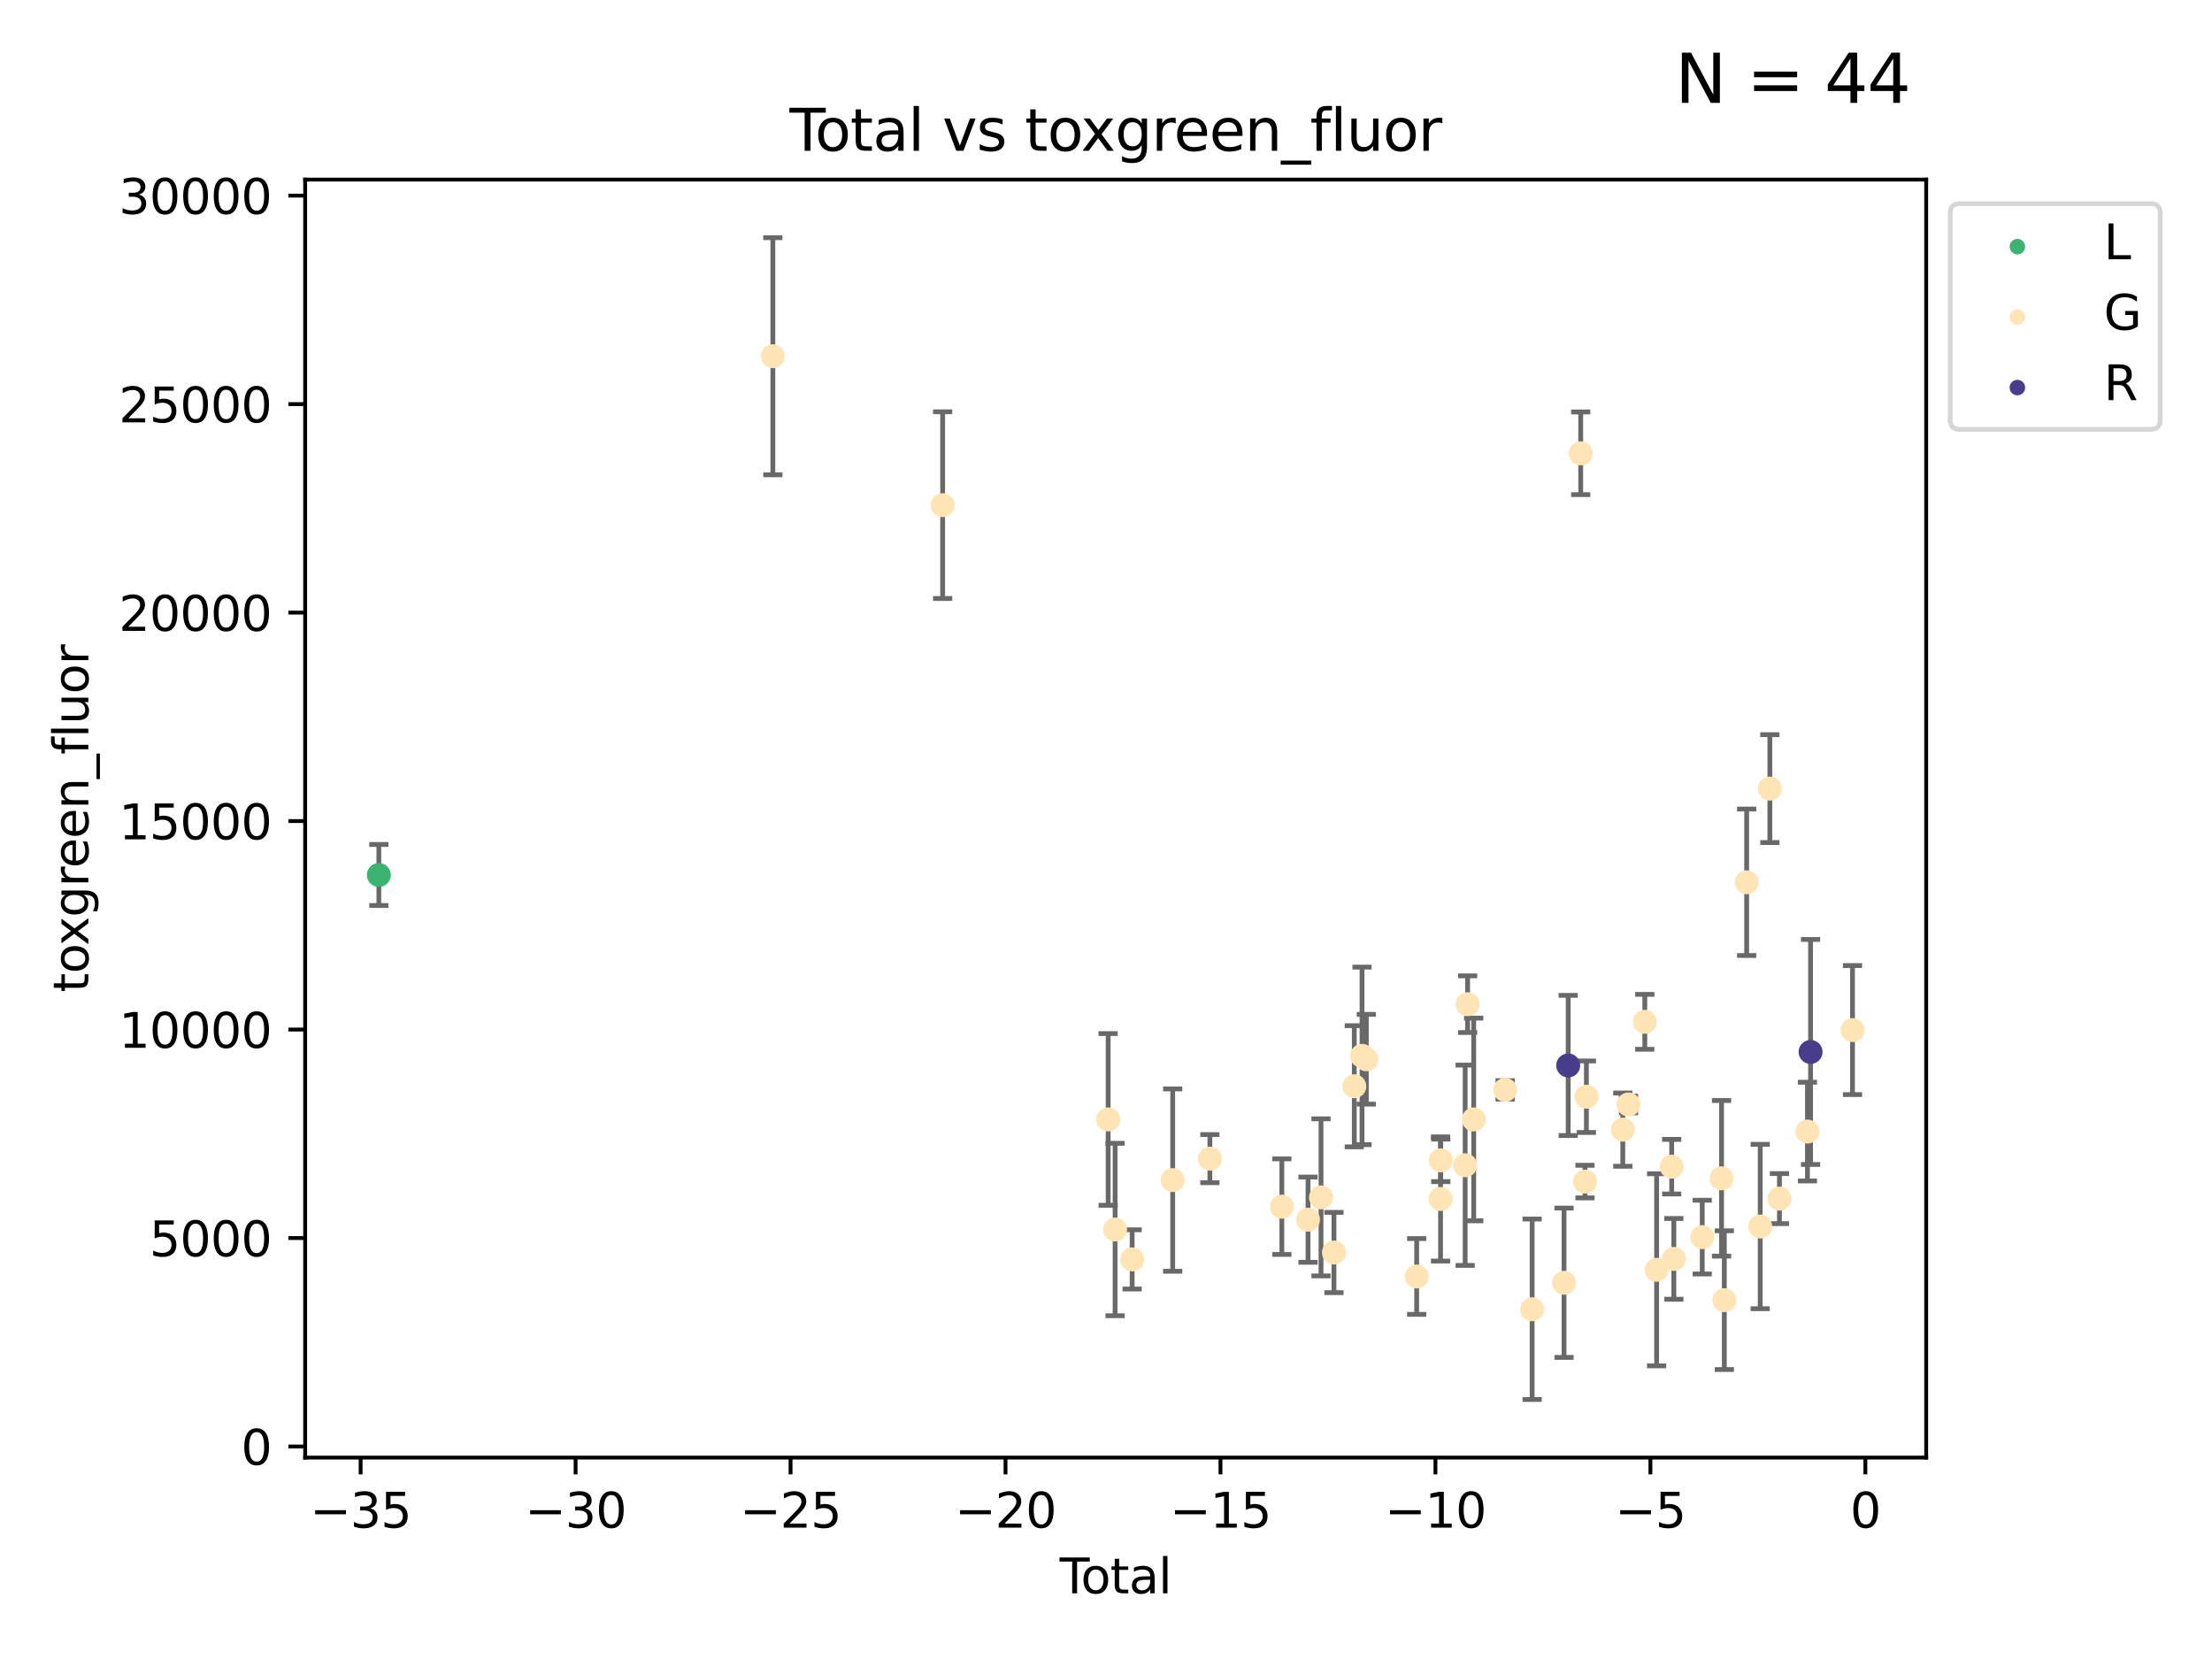 <?xml version="1.0" encoding="utf-8" standalone="no"?>
<!DOCTYPE svg PUBLIC "-//W3C//DTD SVG 1.1//EN"
  "http://www.w3.org/Graphics/SVG/1.1/DTD/svg11.dtd">
<svg xmlns:xlink="http://www.w3.org/1999/xlink" width="460.8pt" height="345.6pt" viewBox="0 0 460.8 345.6" xmlns="http://www.w3.org/2000/svg" version="1.1">
 <defs>
  <style type="text/css">*{stroke-linejoin: round; stroke-linecap: butt}</style>
 </defs>
 <g id="figure_1">
  <g id="patch_1">
   <path d="M 0 345.6 
L 460.8 345.6 
L 460.8 0 
L 0 0 
z
" style="fill: #ffffff"/>
  </g>
  <g id="axes_1">
   <g id="patch_2">
    <path d="M 63.571 303.64 
L 401.26 303.64 
L 401.26 37.411 
L 63.571 37.411 
z
" style="fill: #ffffff"/>
   </g>
   <g id="PathCollection_1">
    <defs>
     <path id="m05ce7a409c" d="M 0 1.118 
C 0.297 1.118 0.581 1 0.791 0.791 
C 1 0.581 1.118 0.297 1.118 0 
C 1.118 -0.297 1 -0.581 0.791 -0.791 
C 0.581 -1 0.297 -1.118 0 -1.118 
C -0.297 -1.118 -0.581 -1 -0.791 -0.791 
C -1 -0.581 -1.118 -0.297 -1.118 0 
C -1.118 0.297 -1 0.581 -0.791 0.791 
C -0.581 1 -0.297 1.118 0 1.118 
z
" style="stroke: #3cb371"/>
    </defs>
    <g clip-path="url(#pc7c2c30adc)">
     <use xlink:href="#m05ce7a409c" x="78.921" y="182.274" style="fill: #3cb371; stroke: #3cb371"/>
    </g>
   </g>
   <g id="PathCollection_2">
    <defs>
     <path id="md70c1093a4" d="M 0 1.118 
C 0.297 1.118 0.581 1 0.791 0.791 
C 1 0.581 1.118 0.297 1.118 0 
C 1.118 -0.297 1 -0.581 0.791 -0.791 
C 0.581 -1 0.297 -1.118 0 -1.118 
C -0.297 -1.118 -0.581 -1 -0.791 -0.791 
C -1 -0.581 -1.118 -0.297 -1.118 0 
C -1.118 0.297 -1 0.581 -0.791 0.791 
C -0.581 1 -0.297 1.118 0 1.118 
z
" style="stroke: #ffe4b5"/>
    </defs>
    <g clip-path="url(#pc7c2c30adc)">
     <use xlink:href="#md70c1093a4" x="161.003" y="74.208" style="fill: #ffe4b5; stroke: #ffe4b5"/>
     <use xlink:href="#md70c1093a4" x="196.371" y="105.23" style="fill: #ffe4b5; stroke: #ffe4b5"/>
     <use xlink:href="#md70c1093a4" x="230.85" y="233.197" style="fill: #ffe4b5; stroke: #ffe4b5"/>
     <use xlink:href="#md70c1093a4" x="232.294" y="256.133" style="fill: #ffe4b5; stroke: #ffe4b5"/>
     <use xlink:href="#md70c1093a4" x="235.846" y="262.355" style="fill: #ffe4b5; stroke: #ffe4b5"/>
     <use xlink:href="#md70c1093a4" x="244.294" y="245.833" style="fill: #ffe4b5; stroke: #ffe4b5"/>
     <use xlink:href="#md70c1093a4" x="252.041" y="241.366" style="fill: #ffe4b5; stroke: #ffe4b5"/>
     <use xlink:href="#md70c1093a4" x="267.033" y="251.371" style="fill: #ffe4b5; stroke: #ffe4b5"/>
     <use xlink:href="#md70c1093a4" x="272.483" y="254.078" style="fill: #ffe4b5; stroke: #ffe4b5"/>
     <use xlink:href="#md70c1093a4" x="275.192" y="249.435" style="fill: #ffe4b5; stroke: #ffe4b5"/>
     <use xlink:href="#md70c1093a4" x="277.887" y="260.922" style="fill: #ffe4b5; stroke: #ffe4b5"/>
     <use xlink:href="#md70c1093a4" x="282.124" y="226.288" style="fill: #ffe4b5; stroke: #ffe4b5"/>
     <use xlink:href="#md70c1093a4" x="283.734" y="219.956" style="fill: #ffe4b5; stroke: #ffe4b5"/>
     <use xlink:href="#md70c1093a4" x="284.63" y="220.66" style="fill: #ffe4b5; stroke: #ffe4b5"/>
     <use xlink:href="#md70c1093a4" x="295.118" y="265.915" style="fill: #ffe4b5; stroke: #ffe4b5"/>
     <use xlink:href="#md70c1093a4" x="300.094" y="249.77" style="fill: #ffe4b5; stroke: #ffe4b5"/>
     <use xlink:href="#md70c1093a4" x="300.14" y="241.728" style="fill: #ffe4b5; stroke: #ffe4b5"/>
     <use xlink:href="#md70c1093a4" x="305.221" y="242.746" style="fill: #ffe4b5; stroke: #ffe4b5"/>
     <use xlink:href="#md70c1093a4" x="305.732" y="209.192" style="fill: #ffe4b5; stroke: #ffe4b5"/>
     <use xlink:href="#md70c1093a4" x="307.001" y="233.201" style="fill: #ffe4b5; stroke: #ffe4b5"/>
     <use xlink:href="#md70c1093a4" x="313.546" y="227.045" style="fill: #ffe4b5; stroke: #ffe4b5"/>
     <use xlink:href="#md70c1093a4" x="319.172" y="272.743" style="fill: #ffe4b5; stroke: #ffe4b5"/>
     <use xlink:href="#md70c1093a4" x="325.818" y="267.219" style="fill: #ffe4b5; stroke: #ffe4b5"/>
     <use xlink:href="#md70c1093a4" x="329.291" y="94.432" style="fill: #ffe4b5; stroke: #ffe4b5"/>
     <use xlink:href="#md70c1093a4" x="330.185" y="246.148" style="fill: #ffe4b5; stroke: #ffe4b5"/>
     <use xlink:href="#md70c1093a4" x="330.476" y="228.467" style="fill: #ffe4b5; stroke: #ffe4b5"/>
     <use xlink:href="#md70c1093a4" x="338.061" y="235.325" style="fill: #ffe4b5; stroke: #ffe4b5"/>
     <use xlink:href="#md70c1093a4" x="339.243" y="230.083" style="fill: #ffe4b5; stroke: #ffe4b5"/>
     <use xlink:href="#md70c1093a4" x="342.644" y="212.862" style="fill: #ffe4b5; stroke: #ffe4b5"/>
     <use xlink:href="#md70c1093a4" x="345.104" y="264.527" style="fill: #ffe4b5; stroke: #ffe4b5"/>
     <use xlink:href="#md70c1093a4" x="348.243" y="243.04" style="fill: #ffe4b5; stroke: #ffe4b5"/>
     <use xlink:href="#md70c1093a4" x="348.692" y="262.246" style="fill: #ffe4b5; stroke: #ffe4b5"/>
     <use xlink:href="#md70c1093a4" x="354.605" y="257.711" style="fill: #ffe4b5; stroke: #ffe4b5"/>
     <use xlink:href="#md70c1093a4" x="358.631" y="245.466" style="fill: #ffe4b5; stroke: #ffe4b5"/>
     <use xlink:href="#md70c1093a4" x="359.21" y="270.848" style="fill: #ffe4b5; stroke: #ffe4b5"/>
     <use xlink:href="#md70c1093a4" x="363.86" y="183.792" style="fill: #ffe4b5; stroke: #ffe4b5"/>
     <use xlink:href="#md70c1093a4" x="366.685" y="255.503" style="fill: #ffe4b5; stroke: #ffe4b5"/>
     <use xlink:href="#md70c1093a4" x="368.694" y="164.284" style="fill: #ffe4b5; stroke: #ffe4b5"/>
     <use xlink:href="#md70c1093a4" x="370.692" y="249.691" style="fill: #ffe4b5; stroke: #ffe4b5"/>
     <use xlink:href="#md70c1093a4" x="376.525" y="235.728" style="fill: #ffe4b5; stroke: #ffe4b5"/>
     <use xlink:href="#md70c1093a4" x="385.911" y="214.584" style="fill: #ffe4b5; stroke: #ffe4b5"/>
    </g>
   </g>
   <g id="PathCollection_3">
    <defs>
     <path id="m62e8596ab3" d="M 0 1.118 
C 0.297 1.118 0.581 1 0.791 0.791 
C 1 0.581 1.118 0.297 1.118 0 
C 1.118 -0.297 1 -0.581 0.791 -0.791 
C 0.581 -1 0.297 -1.118 0 -1.118 
C -0.297 -1.118 -0.581 -1 -0.791 -0.791 
C -1 -0.581 -1.118 -0.297 -1.118 0 
C -1.118 0.297 -1 0.581 -0.791 0.791 
C -0.581 1 -0.297 1.118 0 1.118 
z
" style="stroke: #483d8b"/>
    </defs>
    <g clip-path="url(#pc7c2c30adc)">
     <use xlink:href="#m62e8596ab3" x="326.683" y="221.954" style="fill: #483d8b; stroke: #483d8b"/>
     <use xlink:href="#m62e8596ab3" x="377.174" y="219.142" style="fill: #483d8b; stroke: #483d8b"/>
    </g>
   </g>
   <g id="matplotlib.axis_1">
    <g id="xtick_1">
     <g id="line2d_1">
      <defs>
       <path id="m646e530783" d="M 0 0 
L 0 3.5 
" style="stroke: #000000; stroke-width: 0.8"/>
      </defs>
      <g>
       <use xlink:href="#m646e530783" x="75.125" y="303.64" style="stroke: #000000; stroke-width: 0.8"/>
      </g>
     </g>
     <g id="text_1">
      <!-- −35 -->
      <g transform="translate(64.573 318.238)scale(0.1 -0.1)">
       <defs>
        <path id="DejaVuSans-2212" d="M 678 2272 
L 4684 2272 
L 4684 1741 
L 678 1741 
L 678 2272 
z
" transform="scale(0.016)"/>
        <path id="DejaVuSans-33" d="M 2597 2516 
Q 3050 2419 3304 2112 
Q 3559 1806 3559 1356 
Q 3559 666 3084 287 
Q 2609 -91 1734 -91 
Q 1441 -91 1130 -33 
Q 819 25 488 141 
L 488 750 
Q 750 597 1062 519 
Q 1375 441 1716 441 
Q 2309 441 2620 675 
Q 2931 909 2931 1356 
Q 2931 1769 2642 2001 
Q 2353 2234 1838 2234 
L 1294 2234 
L 1294 2753 
L 1863 2753 
Q 2328 2753 2575 2939 
Q 2822 3125 2822 3475 
Q 2822 3834 2567 4026 
Q 2313 4219 1838 4219 
Q 1578 4219 1281 4162 
Q 984 4106 628 3988 
L 628 4550 
Q 988 4650 1302 4700 
Q 1616 4750 1894 4750 
Q 2613 4750 3031 4423 
Q 3450 4097 3450 3541 
Q 3450 3153 3228 2886 
Q 3006 2619 2597 2516 
z
" transform="scale(0.016)"/>
        <path id="DejaVuSans-35" d="M 691 4666 
L 3169 4666 
L 3169 4134 
L 1269 4134 
L 1269 2991 
Q 1406 3038 1543 3061 
Q 1681 3084 1819 3084 
Q 2600 3084 3056 2656 
Q 3513 2228 3513 1497 
Q 3513 744 3044 326 
Q 2575 -91 1722 -91 
Q 1428 -91 1123 -41 
Q 819 9 494 109 
L 494 744 
Q 775 591 1075 516 
Q 1375 441 1709 441 
Q 2250 441 2565 725 
Q 2881 1009 2881 1497 
Q 2881 1984 2565 2268 
Q 2250 2553 1709 2553 
Q 1456 2553 1204 2497 
Q 953 2441 691 2322 
L 691 4666 
z
" transform="scale(0.016)"/>
       </defs>
       <use xlink:href="#DejaVuSans-2212"/>
       <use xlink:href="#DejaVuSans-33" x="83.789"/>
       <use xlink:href="#DejaVuSans-35" x="147.412"/>
      </g>
     </g>
    </g>
    <g id="xtick_2">
     <g id="line2d_2">
      <g>
       <use xlink:href="#m646e530783" x="119.906" y="303.64" style="stroke: #000000; stroke-width: 0.8"/>
      </g>
     </g>
     <g id="text_2">
      <!-- −30 -->
      <g transform="translate(109.353 318.238)scale(0.1 -0.1)">
       <defs>
        <path id="DejaVuSans-30" d="M 2034 4250 
Q 1547 4250 1301 3770 
Q 1056 3291 1056 2328 
Q 1056 1369 1301 889 
Q 1547 409 2034 409 
Q 2525 409 2770 889 
Q 3016 1369 3016 2328 
Q 3016 3291 2770 3770 
Q 2525 4250 2034 4250 
z
M 2034 4750 
Q 2819 4750 3233 4129 
Q 3647 3509 3647 2328 
Q 3647 1150 3233 529 
Q 2819 -91 2034 -91 
Q 1250 -91 836 529 
Q 422 1150 422 2328 
Q 422 3509 836 4129 
Q 1250 4750 2034 4750 
z
" transform="scale(0.016)"/>
       </defs>
       <use xlink:href="#DejaVuSans-2212"/>
       <use xlink:href="#DejaVuSans-33" x="83.789"/>
       <use xlink:href="#DejaVuSans-30" x="147.412"/>
      </g>
     </g>
    </g>
    <g id="xtick_3">
     <g id="line2d_3">
      <g>
       <use xlink:href="#m646e530783" x="164.686" y="303.64" style="stroke: #000000; stroke-width: 0.8"/>
      </g>
     </g>
     <g id="text_3">
      <!-- −25 -->
      <g transform="translate(154.134 318.238)scale(0.1 -0.1)">
       <defs>
        <path id="DejaVuSans-32" d="M 1228 531 
L 3431 531 
L 3431 0 
L 469 0 
L 469 531 
Q 828 903 1448 1529 
Q 2069 2156 2228 2338 
Q 2531 2678 2651 2914 
Q 2772 3150 2772 3378 
Q 2772 3750 2511 3984 
Q 2250 4219 1831 4219 
Q 1534 4219 1204 4116 
Q 875 4013 500 3803 
L 500 4441 
Q 881 4594 1212 4672 
Q 1544 4750 1819 4750 
Q 2544 4750 2975 4387 
Q 3406 4025 3406 3419 
Q 3406 3131 3298 2873 
Q 3191 2616 2906 2266 
Q 2828 2175 2409 1742 
Q 1991 1309 1228 531 
z
" transform="scale(0.016)"/>
       </defs>
       <use xlink:href="#DejaVuSans-2212"/>
       <use xlink:href="#DejaVuSans-32" x="83.789"/>
       <use xlink:href="#DejaVuSans-35" x="147.412"/>
      </g>
     </g>
    </g>
    <g id="xtick_4">
     <g id="line2d_4">
      <g>
       <use xlink:href="#m646e530783" x="209.467" y="303.64" style="stroke: #000000; stroke-width: 0.8"/>
      </g>
     </g>
     <g id="text_4">
      <!-- −20 -->
      <g transform="translate(198.915 318.238)scale(0.1 -0.1)">
       <use xlink:href="#DejaVuSans-2212"/>
       <use xlink:href="#DejaVuSans-32" x="83.789"/>
       <use xlink:href="#DejaVuSans-30" x="147.412"/>
      </g>
     </g>
    </g>
    <g id="xtick_5">
     <g id="line2d_5">
      <g>
       <use xlink:href="#m646e530783" x="254.248" y="303.64" style="stroke: #000000; stroke-width: 0.8"/>
      </g>
     </g>
     <g id="text_5">
      <!-- −15 -->
      <g transform="translate(243.695 318.238)scale(0.1 -0.1)">
       <defs>
        <path id="DejaVuSans-31" d="M 794 531 
L 1825 531 
L 1825 4091 
L 703 3866 
L 703 4441 
L 1819 4666 
L 2450 4666 
L 2450 531 
L 3481 531 
L 3481 0 
L 794 0 
L 794 531 
z
" transform="scale(0.016)"/>
       </defs>
       <use xlink:href="#DejaVuSans-2212"/>
       <use xlink:href="#DejaVuSans-31" x="83.789"/>
       <use xlink:href="#DejaVuSans-35" x="147.412"/>
      </g>
     </g>
    </g>
    <g id="xtick_6">
     <g id="line2d_6">
      <g>
       <use xlink:href="#m646e530783" x="299.028" y="303.64" style="stroke: #000000; stroke-width: 0.8"/>
      </g>
     </g>
     <g id="text_6">
      <!-- −10 -->
      <g transform="translate(288.476 318.238)scale(0.1 -0.1)">
       <use xlink:href="#DejaVuSans-2212"/>
       <use xlink:href="#DejaVuSans-31" x="83.789"/>
       <use xlink:href="#DejaVuSans-30" x="147.412"/>
      </g>
     </g>
    </g>
    <g id="xtick_7">
     <g id="line2d_7">
      <g>
       <use xlink:href="#m646e530783" x="343.809" y="303.64" style="stroke: #000000; stroke-width: 0.8"/>
      </g>
     </g>
     <g id="text_7">
      <!-- −5 -->
      <g transform="translate(336.438 318.238)scale(0.1 -0.1)">
       <use xlink:href="#DejaVuSans-2212"/>
       <use xlink:href="#DejaVuSans-35" x="83.789"/>
      </g>
     </g>
    </g>
    <g id="xtick_8">
     <g id="line2d_8">
      <g>
       <use xlink:href="#m646e530783" x="388.59" y="303.64" style="stroke: #000000; stroke-width: 0.8"/>
      </g>
     </g>
     <g id="text_8">
      <!-- 0 -->
      <g transform="translate(385.408 318.238)scale(0.1 -0.1)">
       <use xlink:href="#DejaVuSans-30"/>
      </g>
     </g>
    </g>
    <g id="text_9">
     <!-- Total -->
     <g transform="translate(220.739 331.917)scale(0.1 -0.1)">
      <defs>
       <path id="DejaVuSans-54" d="M -19 4666 
L 3928 4666 
L 3928 4134 
L 2272 4134 
L 2272 0 
L 1638 0 
L 1638 4134 
L -19 4134 
L -19 4666 
z
" transform="scale(0.016)"/>
       <path id="DejaVuSans-6f" d="M 1959 3097 
Q 1497 3097 1228 2736 
Q 959 2375 959 1747 
Q 959 1119 1226 758 
Q 1494 397 1959 397 
Q 2419 397 2687 759 
Q 2956 1122 2956 1747 
Q 2956 2369 2687 2733 
Q 2419 3097 1959 3097 
z
M 1959 3584 
Q 2709 3584 3137 3096 
Q 3566 2609 3566 1747 
Q 3566 888 3137 398 
Q 2709 -91 1959 -91 
Q 1206 -91 779 398 
Q 353 888 353 1747 
Q 353 2609 779 3096 
Q 1206 3584 1959 3584 
z
" transform="scale(0.016)"/>
       <path id="DejaVuSans-74" d="M 1172 4494 
L 1172 3500 
L 2356 3500 
L 2356 3053 
L 1172 3053 
L 1172 1153 
Q 1172 725 1289 603 
Q 1406 481 1766 481 
L 2356 481 
L 2356 0 
L 1766 0 
Q 1100 0 847 248 
Q 594 497 594 1153 
L 594 3053 
L 172 3053 
L 172 3500 
L 594 3500 
L 594 4494 
L 1172 4494 
z
" transform="scale(0.016)"/>
       <path id="DejaVuSans-61" d="M 2194 1759 
Q 1497 1759 1228 1600 
Q 959 1441 959 1056 
Q 959 750 1161 570 
Q 1363 391 1709 391 
Q 2188 391 2477 730 
Q 2766 1069 2766 1631 
L 2766 1759 
L 2194 1759 
z
M 3341 1997 
L 3341 0 
L 2766 0 
L 2766 531 
Q 2569 213 2275 61 
Q 1981 -91 1556 -91 
Q 1019 -91 701 211 
Q 384 513 384 1019 
Q 384 1609 779 1909 
Q 1175 2209 1959 2209 
L 2766 2209 
L 2766 2266 
Q 2766 2663 2505 2880 
Q 2244 3097 1772 3097 
Q 1472 3097 1187 3025 
Q 903 2953 641 2809 
L 641 3341 
Q 956 3463 1253 3523 
Q 1550 3584 1831 3584 
Q 2591 3584 2966 3190 
Q 3341 2797 3341 1997 
z
" transform="scale(0.016)"/>
       <path id="DejaVuSans-6c" d="M 603 4863 
L 1178 4863 
L 1178 0 
L 603 0 
L 603 4863 
z
" transform="scale(0.016)"/>
      </defs>
      <use xlink:href="#DejaVuSans-54"/>
      <use xlink:href="#DejaVuSans-6f" x="44.084"/>
      <use xlink:href="#DejaVuSans-74" x="105.266"/>
      <use xlink:href="#DejaVuSans-61" x="144.475"/>
      <use xlink:href="#DejaVuSans-6c" x="205.754"/>
     </g>
    </g>
   </g>
   <g id="matplotlib.axis_2">
    <g id="ytick_1">
     <g id="line2d_9">
      <defs>
       <path id="m7c7d06b995" d="M 0 0 
L -3.5 0 
" style="stroke: #000000; stroke-width: 0.8"/>
      </defs>
      <g>
       <use xlink:href="#m7c7d06b995" x="63.571" y="301.335" style="stroke: #000000; stroke-width: 0.8"/>
      </g>
     </g>
     <g id="text_10">
      <!-- 0 -->
      <g transform="translate(50.209 305.134)scale(0.1 -0.1)">
       <use xlink:href="#DejaVuSans-30"/>
      </g>
     </g>
    </g>
    <g id="ytick_2">
     <g id="line2d_10">
      <g>
       <use xlink:href="#m7c7d06b995" x="63.571" y="257.905" style="stroke: #000000; stroke-width: 0.8"/>
      </g>
     </g>
     <g id="text_11">
      <!-- 5000 -->
      <g transform="translate(31.121 261.704)scale(0.1 -0.1)">
       <use xlink:href="#DejaVuSans-35"/>
       <use xlink:href="#DejaVuSans-30" x="63.623"/>
       <use xlink:href="#DejaVuSans-30" x="127.246"/>
       <use xlink:href="#DejaVuSans-30" x="190.869"/>
      </g>
     </g>
    </g>
    <g id="ytick_3">
     <g id="line2d_11">
      <g>
       <use xlink:href="#m7c7d06b995" x="63.571" y="214.475" style="stroke: #000000; stroke-width: 0.8"/>
      </g>
     </g>
     <g id="text_12">
      <!-- 10000 -->
      <g transform="translate(24.759 218.275)scale(0.1 -0.1)">
       <use xlink:href="#DejaVuSans-31"/>
       <use xlink:href="#DejaVuSans-30" x="63.623"/>
       <use xlink:href="#DejaVuSans-30" x="127.246"/>
       <use xlink:href="#DejaVuSans-30" x="190.869"/>
       <use xlink:href="#DejaVuSans-30" x="254.492"/>
      </g>
     </g>
    </g>
    <g id="ytick_4">
     <g id="line2d_12">
      <g>
       <use xlink:href="#m7c7d06b995" x="63.571" y="171.046" style="stroke: #000000; stroke-width: 0.8"/>
      </g>
     </g>
     <g id="text_13">
      <!-- 15000 -->
      <g transform="translate(24.759 174.845)scale(0.1 -0.1)">
       <use xlink:href="#DejaVuSans-31"/>
       <use xlink:href="#DejaVuSans-35" x="63.623"/>
       <use xlink:href="#DejaVuSans-30" x="127.246"/>
       <use xlink:href="#DejaVuSans-30" x="190.869"/>
       <use xlink:href="#DejaVuSans-30" x="254.492"/>
      </g>
     </g>
    </g>
    <g id="ytick_5">
     <g id="line2d_13">
      <g>
       <use xlink:href="#m7c7d06b995" x="63.571" y="127.616" style="stroke: #000000; stroke-width: 0.8"/>
      </g>
     </g>
     <g id="text_14">
      <!-- 20000 -->
      <g transform="translate(24.759 131.415)scale(0.1 -0.1)">
       <use xlink:href="#DejaVuSans-32"/>
       <use xlink:href="#DejaVuSans-30" x="63.623"/>
       <use xlink:href="#DejaVuSans-30" x="127.246"/>
       <use xlink:href="#DejaVuSans-30" x="190.869"/>
       <use xlink:href="#DejaVuSans-30" x="254.492"/>
      </g>
     </g>
    </g>
    <g id="ytick_6">
     <g id="line2d_14">
      <g>
       <use xlink:href="#m7c7d06b995" x="63.571" y="84.186" style="stroke: #000000; stroke-width: 0.8"/>
      </g>
     </g>
     <g id="text_15">
      <!-- 25000 -->
      <g transform="translate(24.759 87.985)scale(0.1 -0.1)">
       <use xlink:href="#DejaVuSans-32"/>
       <use xlink:href="#DejaVuSans-35" x="63.623"/>
       <use xlink:href="#DejaVuSans-30" x="127.246"/>
       <use xlink:href="#DejaVuSans-30" x="190.869"/>
       <use xlink:href="#DejaVuSans-30" x="254.492"/>
      </g>
     </g>
    </g>
    <g id="ytick_7">
     <g id="line2d_15">
      <g>
       <use xlink:href="#m7c7d06b995" x="63.571" y="40.757" style="stroke: #000000; stroke-width: 0.8"/>
      </g>
     </g>
     <g id="text_16">
      <!-- 30000 -->
      <g transform="translate(24.759 44.556)scale(0.1 -0.1)">
       <use xlink:href="#DejaVuSans-33"/>
       <use xlink:href="#DejaVuSans-30" x="63.623"/>
       <use xlink:href="#DejaVuSans-30" x="127.246"/>
       <use xlink:href="#DejaVuSans-30" x="190.869"/>
       <use xlink:href="#DejaVuSans-30" x="254.492"/>
      </g>
     </g>
    </g>
    <g id="text_17">
     <!-- toxgreen_fluor -->
     <g transform="translate(18.401 206.72)rotate(-90)scale(0.1 -0.1)">
      <defs>
       <path id="DejaVuSans-78" d="M 3513 3500 
L 2247 1797 
L 3578 0 
L 2900 0 
L 1881 1375 
L 863 0 
L 184 0 
L 1544 1831 
L 300 3500 
L 978 3500 
L 1906 2253 
L 2834 3500 
L 3513 3500 
z
" transform="scale(0.016)"/>
       <path id="DejaVuSans-67" d="M 2906 1791 
Q 2906 2416 2648 2759 
Q 2391 3103 1925 3103 
Q 1463 3103 1205 2759 
Q 947 2416 947 1791 
Q 947 1169 1205 825 
Q 1463 481 1925 481 
Q 2391 481 2648 825 
Q 2906 1169 2906 1791 
z
M 3481 434 
Q 3481 -459 3084 -895 
Q 2688 -1331 1869 -1331 
Q 1566 -1331 1297 -1286 
Q 1028 -1241 775 -1147 
L 775 -588 
Q 1028 -725 1275 -790 
Q 1522 -856 1778 -856 
Q 2344 -856 2625 -561 
Q 2906 -266 2906 331 
L 2906 616 
Q 2728 306 2450 153 
Q 2172 0 1784 0 
Q 1141 0 747 490 
Q 353 981 353 1791 
Q 353 2603 747 3093 
Q 1141 3584 1784 3584 
Q 2172 3584 2450 3431 
Q 2728 3278 2906 2969 
L 2906 3500 
L 3481 3500 
L 3481 434 
z
" transform="scale(0.016)"/>
       <path id="DejaVuSans-72" d="M 2631 2963 
Q 2534 3019 2420 3045 
Q 2306 3072 2169 3072 
Q 1681 3072 1420 2755 
Q 1159 2438 1159 1844 
L 1159 0 
L 581 0 
L 581 3500 
L 1159 3500 
L 1159 2956 
Q 1341 3275 1631 3429 
Q 1922 3584 2338 3584 
Q 2397 3584 2469 3576 
Q 2541 3569 2628 3553 
L 2631 2963 
z
" transform="scale(0.016)"/>
       <path id="DejaVuSans-65" d="M 3597 1894 
L 3597 1613 
L 953 1613 
Q 991 1019 1311 708 
Q 1631 397 2203 397 
Q 2534 397 2845 478 
Q 3156 559 3463 722 
L 3463 178 
Q 3153 47 2828 -22 
Q 2503 -91 2169 -91 
Q 1331 -91 842 396 
Q 353 884 353 1716 
Q 353 2575 817 3079 
Q 1281 3584 2069 3584 
Q 2775 3584 3186 3129 
Q 3597 2675 3597 1894 
z
M 3022 2063 
Q 3016 2534 2758 2815 
Q 2500 3097 2075 3097 
Q 1594 3097 1305 2825 
Q 1016 2553 972 2059 
L 3022 2063 
z
" transform="scale(0.016)"/>
       <path id="DejaVuSans-6e" d="M 3513 2113 
L 3513 0 
L 2938 0 
L 2938 2094 
Q 2938 2591 2744 2837 
Q 2550 3084 2163 3084 
Q 1697 3084 1428 2787 
Q 1159 2491 1159 1978 
L 1159 0 
L 581 0 
L 581 3500 
L 1159 3500 
L 1159 2956 
Q 1366 3272 1645 3428 
Q 1925 3584 2291 3584 
Q 2894 3584 3203 3211 
Q 3513 2838 3513 2113 
z
" transform="scale(0.016)"/>
       <path id="DejaVuSans-5f" d="M 3263 -1063 
L 3263 -1509 
L -63 -1509 
L -63 -1063 
L 3263 -1063 
z
" transform="scale(0.016)"/>
       <path id="DejaVuSans-66" d="M 2375 4863 
L 2375 4384 
L 1825 4384 
Q 1516 4384 1395 4259 
Q 1275 4134 1275 3809 
L 1275 3500 
L 2222 3500 
L 2222 3053 
L 1275 3053 
L 1275 0 
L 697 0 
L 697 3053 
L 147 3053 
L 147 3500 
L 697 3500 
L 697 3744 
Q 697 4328 969 4595 
Q 1241 4863 1831 4863 
L 2375 4863 
z
" transform="scale(0.016)"/>
       <path id="DejaVuSans-75" d="M 544 1381 
L 544 3500 
L 1119 3500 
L 1119 1403 
Q 1119 906 1312 657 
Q 1506 409 1894 409 
Q 2359 409 2629 706 
Q 2900 1003 2900 1516 
L 2900 3500 
L 3475 3500 
L 3475 0 
L 2900 0 
L 2900 538 
Q 2691 219 2414 64 
Q 2138 -91 1772 -91 
Q 1169 -91 856 284 
Q 544 659 544 1381 
z
M 1991 3584 
L 1991 3584 
z
" transform="scale(0.016)"/>
      </defs>
      <use xlink:href="#DejaVuSans-74"/>
      <use xlink:href="#DejaVuSans-6f" x="39.209"/>
      <use xlink:href="#DejaVuSans-78" x="97.266"/>
      <use xlink:href="#DejaVuSans-67" x="156.445"/>
      <use xlink:href="#DejaVuSans-72" x="219.922"/>
      <use xlink:href="#DejaVuSans-65" x="258.785"/>
      <use xlink:href="#DejaVuSans-65" x="320.309"/>
      <use xlink:href="#DejaVuSans-6e" x="381.832"/>
      <use xlink:href="#DejaVuSans-5f" x="445.211"/>
      <use xlink:href="#DejaVuSans-66" x="495.211"/>
      <use xlink:href="#DejaVuSans-6c" x="530.416"/>
      <use xlink:href="#DejaVuSans-75" x="558.199"/>
      <use xlink:href="#DejaVuSans-6f" x="621.578"/>
      <use xlink:href="#DejaVuSans-72" x="682.76"/>
     </g>
    </g>
   </g>
   <g id="LineCollection_1">
    <path d="M 78.921 188.633 
L 78.921 175.915 
" clip-path="url(#pc7c2c30adc)" style="fill: none; stroke: #696969"/>
   </g>
   <g id="line2d_16">
    <defs>
     <path id="m586b8cbdd5" d="M 2 0 
L -2 -0 
" style="stroke: #696969"/>
    </defs>
    <g clip-path="url(#pc7c2c30adc)">
     <use xlink:href="#m586b8cbdd5" x="78.921" y="188.633" style="fill: #696969; stroke: #696969"/>
    </g>
   </g>
   <g id="line2d_17">
    <g clip-path="url(#pc7c2c30adc)">
     <use xlink:href="#m586b8cbdd5" x="78.921" y="175.915" style="fill: #696969; stroke: #696969"/>
    </g>
   </g>
   <g id="LineCollection_2">
    <path d="M 161.003 98.904 
L 161.003 49.513 
" clip-path="url(#pc7c2c30adc)" style="fill: none; stroke: #696969"/>
    <path d="M 196.371 124.674 
L 196.371 85.787 
" clip-path="url(#pc7c2c30adc)" style="fill: none; stroke: #696969"/>
    <path d="M 230.85 251.079 
L 230.85 215.315 
" clip-path="url(#pc7c2c30adc)" style="fill: none; stroke: #696969"/>
    <path d="M 232.294 274.091 
L 232.294 238.175 
" clip-path="url(#pc7c2c30adc)" style="fill: none; stroke: #696969"/>
    <path d="M 235.846 268.526 
L 235.846 256.183 
" clip-path="url(#pc7c2c30adc)" style="fill: none; stroke: #696969"/>
    <path d="M 244.294 264.821 
L 244.294 226.845 
" clip-path="url(#pc7c2c30adc)" style="fill: none; stroke: #696969"/>
    <path d="M 252.041 246.382 
L 252.041 236.35 
" clip-path="url(#pc7c2c30adc)" style="fill: none; stroke: #696969"/>
    <path d="M 267.033 261.325 
L 267.033 241.418 
" clip-path="url(#pc7c2c30adc)" style="fill: none; stroke: #696969"/>
    <path d="M 272.483 262.958 
L 272.483 245.199 
" clip-path="url(#pc7c2c30adc)" style="fill: none; stroke: #696969"/>
    <path d="M 275.192 265.798 
L 275.192 233.072 
" clip-path="url(#pc7c2c30adc)" style="fill: none; stroke: #696969"/>
    <path d="M 277.887 269.281 
L 277.887 252.563 
" clip-path="url(#pc7c2c30adc)" style="fill: none; stroke: #696969"/>
    <path d="M 282.124 238.906 
L 282.124 213.67 
" clip-path="url(#pc7c2c30adc)" style="fill: none; stroke: #696969"/>
    <path d="M 283.734 238.448 
L 283.734 201.464 
" clip-path="url(#pc7c2c30adc)" style="fill: none; stroke: #696969"/>
    <path d="M 284.63 230.012 
L 284.63 211.309 
" clip-path="url(#pc7c2c30adc)" style="fill: none; stroke: #696969"/>
    <path d="M 295.118 273.809 
L 295.118 258.021 
" clip-path="url(#pc7c2c30adc)" style="fill: none; stroke: #696969"/>
    <path d="M 300.094 262.702 
L 300.094 236.837 
" clip-path="url(#pc7c2c30adc)" style="fill: none; stroke: #696969"/>
    <path d="M 300.14 246.154 
L 300.14 237.302 
" clip-path="url(#pc7c2c30adc)" style="fill: none; stroke: #696969"/>
    <path d="M 305.221 263.611 
L 305.221 221.882 
" clip-path="url(#pc7c2c30adc)" style="fill: none; stroke: #696969"/>
    <path d="M 305.732 215.095 
L 305.732 203.288 
" clip-path="url(#pc7c2c30adc)" style="fill: none; stroke: #696969"/>
    <path d="M 307.001 254.312 
L 307.001 212.089 
" clip-path="url(#pc7c2c30adc)" style="fill: none; stroke: #696969"/>
    <path d="M 313.546 228.967 
L 313.546 225.123 
" clip-path="url(#pc7c2c30adc)" style="fill: none; stroke: #696969"/>
    <path d="M 319.172 291.539 
L 319.172 253.947 
" clip-path="url(#pc7c2c30adc)" style="fill: none; stroke: #696969"/>
    <path d="M 325.818 282.773 
L 325.818 251.666 
" clip-path="url(#pc7c2c30adc)" style="fill: none; stroke: #696969"/>
    <path d="M 329.291 103.045 
L 329.291 85.818 
" clip-path="url(#pc7c2c30adc)" style="fill: none; stroke: #696969"/>
    <path d="M 330.185 249.544 
L 330.185 242.751 
" clip-path="url(#pc7c2c30adc)" style="fill: none; stroke: #696969"/>
    <path d="M 330.476 235.916 
L 330.476 221.019 
" clip-path="url(#pc7c2c30adc)" style="fill: none; stroke: #696969"/>
    <path d="M 338.061 242.952 
L 338.061 227.697 
" clip-path="url(#pc7c2c30adc)" style="fill: none; stroke: #696969"/>
    <path d="M 339.243 231.824 
L 339.243 228.342 
" clip-path="url(#pc7c2c30adc)" style="fill: none; stroke: #696969"/>
    <path d="M 342.644 218.582 
L 342.644 207.142 
" clip-path="url(#pc7c2c30adc)" style="fill: none; stroke: #696969"/>
    <path d="M 345.104 284.538 
L 345.104 244.516 
" clip-path="url(#pc7c2c30adc)" style="fill: none; stroke: #696969"/>
    <path d="M 348.243 248.728 
L 348.243 237.353 
" clip-path="url(#pc7c2c30adc)" style="fill: none; stroke: #696969"/>
    <path d="M 348.692 270.657 
L 348.692 253.834 
" clip-path="url(#pc7c2c30adc)" style="fill: none; stroke: #696969"/>
    <path d="M 354.605 265.392 
L 354.605 250.03 
" clip-path="url(#pc7c2c30adc)" style="fill: none; stroke: #696969"/>
    <path d="M 358.631 261.673 
L 358.631 229.259 
" clip-path="url(#pc7c2c30adc)" style="fill: none; stroke: #696969"/>
    <path d="M 359.21 285.299 
L 359.21 256.398 
" clip-path="url(#pc7c2c30adc)" style="fill: none; stroke: #696969"/>
    <path d="M 363.86 199.045 
L 363.86 168.54 
" clip-path="url(#pc7c2c30adc)" style="fill: none; stroke: #696969"/>
    <path d="M 366.685 272.624 
L 366.685 238.382 
" clip-path="url(#pc7c2c30adc)" style="fill: none; stroke: #696969"/>
    <path d="M 368.694 175.52 
L 368.694 153.047 
" clip-path="url(#pc7c2c30adc)" style="fill: none; stroke: #696969"/>
    <path d="M 370.692 254.905 
L 370.692 244.477 
" clip-path="url(#pc7c2c30adc)" style="fill: none; stroke: #696969"/>
    <path d="M 376.525 246.008 
L 376.525 225.448 
" clip-path="url(#pc7c2c30adc)" style="fill: none; stroke: #696969"/>
    <path d="M 385.911 228.025 
L 385.911 201.143 
" clip-path="url(#pc7c2c30adc)" style="fill: none; stroke: #696969"/>
   </g>
   <g id="line2d_18">
    <g clip-path="url(#pc7c2c30adc)">
     <use xlink:href="#m586b8cbdd5" x="161.003" y="98.904" style="fill: #696969; stroke: #696969"/>
     <use xlink:href="#m586b8cbdd5" x="196.371" y="124.674" style="fill: #696969; stroke: #696969"/>
     <use xlink:href="#m586b8cbdd5" x="230.85" y="251.079" style="fill: #696969; stroke: #696969"/>
     <use xlink:href="#m586b8cbdd5" x="232.294" y="274.091" style="fill: #696969; stroke: #696969"/>
     <use xlink:href="#m586b8cbdd5" x="235.846" y="268.526" style="fill: #696969; stroke: #696969"/>
     <use xlink:href="#m586b8cbdd5" x="244.294" y="264.821" style="fill: #696969; stroke: #696969"/>
     <use xlink:href="#m586b8cbdd5" x="252.041" y="246.382" style="fill: #696969; stroke: #696969"/>
     <use xlink:href="#m586b8cbdd5" x="267.033" y="261.325" style="fill: #696969; stroke: #696969"/>
     <use xlink:href="#m586b8cbdd5" x="272.483" y="262.958" style="fill: #696969; stroke: #696969"/>
     <use xlink:href="#m586b8cbdd5" x="275.192" y="265.798" style="fill: #696969; stroke: #696969"/>
     <use xlink:href="#m586b8cbdd5" x="277.887" y="269.281" style="fill: #696969; stroke: #696969"/>
     <use xlink:href="#m586b8cbdd5" x="282.124" y="238.906" style="fill: #696969; stroke: #696969"/>
     <use xlink:href="#m586b8cbdd5" x="283.734" y="238.448" style="fill: #696969; stroke: #696969"/>
     <use xlink:href="#m586b8cbdd5" x="284.63" y="230.012" style="fill: #696969; stroke: #696969"/>
     <use xlink:href="#m586b8cbdd5" x="295.118" y="273.809" style="fill: #696969; stroke: #696969"/>
     <use xlink:href="#m586b8cbdd5" x="300.094" y="262.702" style="fill: #696969; stroke: #696969"/>
     <use xlink:href="#m586b8cbdd5" x="300.14" y="246.154" style="fill: #696969; stroke: #696969"/>
     <use xlink:href="#m586b8cbdd5" x="305.221" y="263.611" style="fill: #696969; stroke: #696969"/>
     <use xlink:href="#m586b8cbdd5" x="305.732" y="215.095" style="fill: #696969; stroke: #696969"/>
     <use xlink:href="#m586b8cbdd5" x="307.001" y="254.312" style="fill: #696969; stroke: #696969"/>
     <use xlink:href="#m586b8cbdd5" x="313.546" y="228.967" style="fill: #696969; stroke: #696969"/>
     <use xlink:href="#m586b8cbdd5" x="319.172" y="291.539" style="fill: #696969; stroke: #696969"/>
     <use xlink:href="#m586b8cbdd5" x="325.818" y="282.773" style="fill: #696969; stroke: #696969"/>
     <use xlink:href="#m586b8cbdd5" x="329.291" y="103.045" style="fill: #696969; stroke: #696969"/>
     <use xlink:href="#m586b8cbdd5" x="330.185" y="249.544" style="fill: #696969; stroke: #696969"/>
     <use xlink:href="#m586b8cbdd5" x="330.476" y="235.916" style="fill: #696969; stroke: #696969"/>
     <use xlink:href="#m586b8cbdd5" x="338.061" y="242.952" style="fill: #696969; stroke: #696969"/>
     <use xlink:href="#m586b8cbdd5" x="339.243" y="231.824" style="fill: #696969; stroke: #696969"/>
     <use xlink:href="#m586b8cbdd5" x="342.644" y="218.582" style="fill: #696969; stroke: #696969"/>
     <use xlink:href="#m586b8cbdd5" x="345.104" y="284.538" style="fill: #696969; stroke: #696969"/>
     <use xlink:href="#m586b8cbdd5" x="348.243" y="248.728" style="fill: #696969; stroke: #696969"/>
     <use xlink:href="#m586b8cbdd5" x="348.692" y="270.657" style="fill: #696969; stroke: #696969"/>
     <use xlink:href="#m586b8cbdd5" x="354.605" y="265.392" style="fill: #696969; stroke: #696969"/>
     <use xlink:href="#m586b8cbdd5" x="358.631" y="261.673" style="fill: #696969; stroke: #696969"/>
     <use xlink:href="#m586b8cbdd5" x="359.21" y="285.299" style="fill: #696969; stroke: #696969"/>
     <use xlink:href="#m586b8cbdd5" x="363.86" y="199.045" style="fill: #696969; stroke: #696969"/>
     <use xlink:href="#m586b8cbdd5" x="366.685" y="272.624" style="fill: #696969; stroke: #696969"/>
     <use xlink:href="#m586b8cbdd5" x="368.694" y="175.52" style="fill: #696969; stroke: #696969"/>
     <use xlink:href="#m586b8cbdd5" x="370.692" y="254.905" style="fill: #696969; stroke: #696969"/>
     <use xlink:href="#m586b8cbdd5" x="376.525" y="246.008" style="fill: #696969; stroke: #696969"/>
     <use xlink:href="#m586b8cbdd5" x="385.911" y="228.025" style="fill: #696969; stroke: #696969"/>
    </g>
   </g>
   <g id="line2d_19">
    <g clip-path="url(#pc7c2c30adc)">
     <use xlink:href="#m586b8cbdd5" x="161.003" y="49.513" style="fill: #696969; stroke: #696969"/>
     <use xlink:href="#m586b8cbdd5" x="196.371" y="85.787" style="fill: #696969; stroke: #696969"/>
     <use xlink:href="#m586b8cbdd5" x="230.85" y="215.315" style="fill: #696969; stroke: #696969"/>
     <use xlink:href="#m586b8cbdd5" x="232.294" y="238.175" style="fill: #696969; stroke: #696969"/>
     <use xlink:href="#m586b8cbdd5" x="235.846" y="256.183" style="fill: #696969; stroke: #696969"/>
     <use xlink:href="#m586b8cbdd5" x="244.294" y="226.845" style="fill: #696969; stroke: #696969"/>
     <use xlink:href="#m586b8cbdd5" x="252.041" y="236.35" style="fill: #696969; stroke: #696969"/>
     <use xlink:href="#m586b8cbdd5" x="267.033" y="241.418" style="fill: #696969; stroke: #696969"/>
     <use xlink:href="#m586b8cbdd5" x="272.483" y="245.199" style="fill: #696969; stroke: #696969"/>
     <use xlink:href="#m586b8cbdd5" x="275.192" y="233.072" style="fill: #696969; stroke: #696969"/>
     <use xlink:href="#m586b8cbdd5" x="277.887" y="252.563" style="fill: #696969; stroke: #696969"/>
     <use xlink:href="#m586b8cbdd5" x="282.124" y="213.67" style="fill: #696969; stroke: #696969"/>
     <use xlink:href="#m586b8cbdd5" x="283.734" y="201.464" style="fill: #696969; stroke: #696969"/>
     <use xlink:href="#m586b8cbdd5" x="284.63" y="211.309" style="fill: #696969; stroke: #696969"/>
     <use xlink:href="#m586b8cbdd5" x="295.118" y="258.021" style="fill: #696969; stroke: #696969"/>
     <use xlink:href="#m586b8cbdd5" x="300.094" y="236.837" style="fill: #696969; stroke: #696969"/>
     <use xlink:href="#m586b8cbdd5" x="300.14" y="237.302" style="fill: #696969; stroke: #696969"/>
     <use xlink:href="#m586b8cbdd5" x="305.221" y="221.882" style="fill: #696969; stroke: #696969"/>
     <use xlink:href="#m586b8cbdd5" x="305.732" y="203.288" style="fill: #696969; stroke: #696969"/>
     <use xlink:href="#m586b8cbdd5" x="307.001" y="212.089" style="fill: #696969; stroke: #696969"/>
     <use xlink:href="#m586b8cbdd5" x="313.546" y="225.123" style="fill: #696969; stroke: #696969"/>
     <use xlink:href="#m586b8cbdd5" x="319.172" y="253.947" style="fill: #696969; stroke: #696969"/>
     <use xlink:href="#m586b8cbdd5" x="325.818" y="251.666" style="fill: #696969; stroke: #696969"/>
     <use xlink:href="#m586b8cbdd5" x="329.291" y="85.818" style="fill: #696969; stroke: #696969"/>
     <use xlink:href="#m586b8cbdd5" x="330.185" y="242.751" style="fill: #696969; stroke: #696969"/>
     <use xlink:href="#m586b8cbdd5" x="330.476" y="221.019" style="fill: #696969; stroke: #696969"/>
     <use xlink:href="#m586b8cbdd5" x="338.061" y="227.697" style="fill: #696969; stroke: #696969"/>
     <use xlink:href="#m586b8cbdd5" x="339.243" y="228.342" style="fill: #696969; stroke: #696969"/>
     <use xlink:href="#m586b8cbdd5" x="342.644" y="207.142" style="fill: #696969; stroke: #696969"/>
     <use xlink:href="#m586b8cbdd5" x="345.104" y="244.516" style="fill: #696969; stroke: #696969"/>
     <use xlink:href="#m586b8cbdd5" x="348.243" y="237.353" style="fill: #696969; stroke: #696969"/>
     <use xlink:href="#m586b8cbdd5" x="348.692" y="253.834" style="fill: #696969; stroke: #696969"/>
     <use xlink:href="#m586b8cbdd5" x="354.605" y="250.03" style="fill: #696969; stroke: #696969"/>
     <use xlink:href="#m586b8cbdd5" x="358.631" y="229.259" style="fill: #696969; stroke: #696969"/>
     <use xlink:href="#m586b8cbdd5" x="359.21" y="256.398" style="fill: #696969; stroke: #696969"/>
     <use xlink:href="#m586b8cbdd5" x="363.86" y="168.54" style="fill: #696969; stroke: #696969"/>
     <use xlink:href="#m586b8cbdd5" x="366.685" y="238.382" style="fill: #696969; stroke: #696969"/>
     <use xlink:href="#m586b8cbdd5" x="368.694" y="153.047" style="fill: #696969; stroke: #696969"/>
     <use xlink:href="#m586b8cbdd5" x="370.692" y="244.477" style="fill: #696969; stroke: #696969"/>
     <use xlink:href="#m586b8cbdd5" x="376.525" y="225.448" style="fill: #696969; stroke: #696969"/>
     <use xlink:href="#m586b8cbdd5" x="385.911" y="201.143" style="fill: #696969; stroke: #696969"/>
    </g>
   </g>
   <g id="LineCollection_3">
    <path d="M 326.683 236.553 
L 326.683 207.355 
" clip-path="url(#pc7c2c30adc)" style="fill: none; stroke: #696969"/>
    <path d="M 377.174 242.582 
L 377.174 195.702 
" clip-path="url(#pc7c2c30adc)" style="fill: none; stroke: #696969"/>
   </g>
   <g id="line2d_20">
    <g clip-path="url(#pc7c2c30adc)">
     <use xlink:href="#m586b8cbdd5" x="326.683" y="236.553" style="fill: #696969; stroke: #696969"/>
     <use xlink:href="#m586b8cbdd5" x="377.174" y="242.582" style="fill: #696969; stroke: #696969"/>
    </g>
   </g>
   <g id="line2d_21">
    <g clip-path="url(#pc7c2c30adc)">
     <use xlink:href="#m586b8cbdd5" x="326.683" y="207.355" style="fill: #696969; stroke: #696969"/>
     <use xlink:href="#m586b8cbdd5" x="377.174" y="195.702" style="fill: #696969; stroke: #696969"/>
    </g>
   </g>
   <g id="line2d_22">
    <defs>
     <path id="m2bfe744012" d="M 0 2 
C 0.53 2 1.039 1.789 1.414 1.414 
C 1.789 1.039 2 0.53 2 0 
C 2 -0.53 1.789 -1.039 1.414 -1.414 
C 1.039 -1.789 0.53 -2 0 -2 
C -0.53 -2 -1.039 -1.789 -1.414 -1.414 
C -1.789 -1.039 -2 -0.53 -2 0 
C -2 0.53 -1.789 1.039 -1.414 1.414 
C -1.039 1.789 -0.53 2 0 2 
z
" style="stroke: #3cb371"/>
    </defs>
    <g clip-path="url(#pc7c2c30adc)">
     <use xlink:href="#m2bfe744012" x="78.921" y="182.274" style="fill: #3cb371; stroke: #3cb371"/>
    </g>
   </g>
   <g id="line2d_23">
    <defs>
     <path id="m32a7fb59b1" d="M 0 2 
C 0.53 2 1.039 1.789 1.414 1.414 
C 1.789 1.039 2 0.53 2 0 
C 2 -0.53 1.789 -1.039 1.414 -1.414 
C 1.039 -1.789 0.53 -2 0 -2 
C -0.53 -2 -1.039 -1.789 -1.414 -1.414 
C -1.789 -1.039 -2 -0.53 -2 0 
C -2 0.53 -1.789 1.039 -1.414 1.414 
C -1.039 1.789 -0.53 2 0 2 
z
" style="stroke: #ffe4b5"/>
    </defs>
    <g clip-path="url(#pc7c2c30adc)">
     <use xlink:href="#m32a7fb59b1" x="161.003" y="74.208" style="fill: #ffe4b5; stroke: #ffe4b5"/>
     <use xlink:href="#m32a7fb59b1" x="196.371" y="105.23" style="fill: #ffe4b5; stroke: #ffe4b5"/>
     <use xlink:href="#m32a7fb59b1" x="230.85" y="233.197" style="fill: #ffe4b5; stroke: #ffe4b5"/>
     <use xlink:href="#m32a7fb59b1" x="232.294" y="256.133" style="fill: #ffe4b5; stroke: #ffe4b5"/>
     <use xlink:href="#m32a7fb59b1" x="235.846" y="262.355" style="fill: #ffe4b5; stroke: #ffe4b5"/>
     <use xlink:href="#m32a7fb59b1" x="244.294" y="245.833" style="fill: #ffe4b5; stroke: #ffe4b5"/>
     <use xlink:href="#m32a7fb59b1" x="252.041" y="241.366" style="fill: #ffe4b5; stroke: #ffe4b5"/>
     <use xlink:href="#m32a7fb59b1" x="267.033" y="251.371" style="fill: #ffe4b5; stroke: #ffe4b5"/>
     <use xlink:href="#m32a7fb59b1" x="272.483" y="254.078" style="fill: #ffe4b5; stroke: #ffe4b5"/>
     <use xlink:href="#m32a7fb59b1" x="275.192" y="249.435" style="fill: #ffe4b5; stroke: #ffe4b5"/>
     <use xlink:href="#m32a7fb59b1" x="277.887" y="260.922" style="fill: #ffe4b5; stroke: #ffe4b5"/>
     <use xlink:href="#m32a7fb59b1" x="282.124" y="226.288" style="fill: #ffe4b5; stroke: #ffe4b5"/>
     <use xlink:href="#m32a7fb59b1" x="283.734" y="219.956" style="fill: #ffe4b5; stroke: #ffe4b5"/>
     <use xlink:href="#m32a7fb59b1" x="284.63" y="220.66" style="fill: #ffe4b5; stroke: #ffe4b5"/>
     <use xlink:href="#m32a7fb59b1" x="295.118" y="265.915" style="fill: #ffe4b5; stroke: #ffe4b5"/>
     <use xlink:href="#m32a7fb59b1" x="300.094" y="249.77" style="fill: #ffe4b5; stroke: #ffe4b5"/>
     <use xlink:href="#m32a7fb59b1" x="300.14" y="241.728" style="fill: #ffe4b5; stroke: #ffe4b5"/>
     <use xlink:href="#m32a7fb59b1" x="305.221" y="242.746" style="fill: #ffe4b5; stroke: #ffe4b5"/>
     <use xlink:href="#m32a7fb59b1" x="305.732" y="209.192" style="fill: #ffe4b5; stroke: #ffe4b5"/>
     <use xlink:href="#m32a7fb59b1" x="307.001" y="233.201" style="fill: #ffe4b5; stroke: #ffe4b5"/>
     <use xlink:href="#m32a7fb59b1" x="313.546" y="227.045" style="fill: #ffe4b5; stroke: #ffe4b5"/>
     <use xlink:href="#m32a7fb59b1" x="319.172" y="272.743" style="fill: #ffe4b5; stroke: #ffe4b5"/>
     <use xlink:href="#m32a7fb59b1" x="325.818" y="267.219" style="fill: #ffe4b5; stroke: #ffe4b5"/>
     <use xlink:href="#m32a7fb59b1" x="329.291" y="94.432" style="fill: #ffe4b5; stroke: #ffe4b5"/>
     <use xlink:href="#m32a7fb59b1" x="330.185" y="246.148" style="fill: #ffe4b5; stroke: #ffe4b5"/>
     <use xlink:href="#m32a7fb59b1" x="330.476" y="228.467" style="fill: #ffe4b5; stroke: #ffe4b5"/>
     <use xlink:href="#m32a7fb59b1" x="338.061" y="235.325" style="fill: #ffe4b5; stroke: #ffe4b5"/>
     <use xlink:href="#m32a7fb59b1" x="339.243" y="230.083" style="fill: #ffe4b5; stroke: #ffe4b5"/>
     <use xlink:href="#m32a7fb59b1" x="342.644" y="212.862" style="fill: #ffe4b5; stroke: #ffe4b5"/>
     <use xlink:href="#m32a7fb59b1" x="345.104" y="264.527" style="fill: #ffe4b5; stroke: #ffe4b5"/>
     <use xlink:href="#m32a7fb59b1" x="348.243" y="243.04" style="fill: #ffe4b5; stroke: #ffe4b5"/>
     <use xlink:href="#m32a7fb59b1" x="348.692" y="262.246" style="fill: #ffe4b5; stroke: #ffe4b5"/>
     <use xlink:href="#m32a7fb59b1" x="354.605" y="257.711" style="fill: #ffe4b5; stroke: #ffe4b5"/>
     <use xlink:href="#m32a7fb59b1" x="358.631" y="245.466" style="fill: #ffe4b5; stroke: #ffe4b5"/>
     <use xlink:href="#m32a7fb59b1" x="359.21" y="270.848" style="fill: #ffe4b5; stroke: #ffe4b5"/>
     <use xlink:href="#m32a7fb59b1" x="363.86" y="183.792" style="fill: #ffe4b5; stroke: #ffe4b5"/>
     <use xlink:href="#m32a7fb59b1" x="366.685" y="255.503" style="fill: #ffe4b5; stroke: #ffe4b5"/>
     <use xlink:href="#m32a7fb59b1" x="368.694" y="164.284" style="fill: #ffe4b5; stroke: #ffe4b5"/>
     <use xlink:href="#m32a7fb59b1" x="370.692" y="249.691" style="fill: #ffe4b5; stroke: #ffe4b5"/>
     <use xlink:href="#m32a7fb59b1" x="376.525" y="235.728" style="fill: #ffe4b5; stroke: #ffe4b5"/>
     <use xlink:href="#m32a7fb59b1" x="385.911" y="214.584" style="fill: #ffe4b5; stroke: #ffe4b5"/>
    </g>
   </g>
   <g id="line2d_24">
    <defs>
     <path id="md20fa92110" d="M 0 2 
C 0.53 2 1.039 1.789 1.414 1.414 
C 1.789 1.039 2 0.53 2 0 
C 2 -0.53 1.789 -1.039 1.414 -1.414 
C 1.039 -1.789 0.53 -2 0 -2 
C -0.53 -2 -1.039 -1.789 -1.414 -1.414 
C -1.789 -1.039 -2 -0.53 -2 0 
C -2 0.53 -1.789 1.039 -1.414 1.414 
C -1.039 1.789 -0.53 2 0 2 
z
" style="stroke: #483d8b"/>
    </defs>
    <g clip-path="url(#pc7c2c30adc)">
     <use xlink:href="#md20fa92110" x="326.683" y="221.954" style="fill: #483d8b; stroke: #483d8b"/>
     <use xlink:href="#md20fa92110" x="377.174" y="219.142" style="fill: #483d8b; stroke: #483d8b"/>
    </g>
   </g>
   <g id="patch_3">
    <path d="M 63.571 303.64 
L 63.571 37.411 
" style="fill: none; stroke: #000000; stroke-width: 0.8; stroke-linejoin: miter; stroke-linecap: square"/>
   </g>
   <g id="patch_4">
    <path d="M 401.26 303.64 
L 401.26 37.411 
" style="fill: none; stroke: #000000; stroke-width: 0.8; stroke-linejoin: miter; stroke-linecap: square"/>
   </g>
   <g id="patch_5">
    <path d="M 63.571 303.64 
L 401.26 303.64 
" style="fill: none; stroke: #000000; stroke-width: 0.8; stroke-linejoin: miter; stroke-linecap: square"/>
   </g>
   <g id="patch_6">
    <path d="M 63.571 37.411 
L 401.26 37.411 
" style="fill: none; stroke: #000000; stroke-width: 0.8; stroke-linejoin: miter; stroke-linecap: square"/>
   </g>
   <g id="text_18">
    <!-- N = 44 -->
    <g transform="translate(348.964 21.426)scale(0.14 -0.14)">
     <defs>
      <path id="DejaVuSans-4e" d="M 628 4666 
L 1478 4666 
L 3547 763 
L 3547 4666 
L 4159 4666 
L 4159 0 
L 3309 0 
L 1241 3903 
L 1241 0 
L 628 0 
L 628 4666 
z
" transform="scale(0.016)"/>
      <path id="DejaVuSans-20" transform="scale(0.016)"/>
      <path id="DejaVuSans-3d" d="M 678 2906 
L 4684 2906 
L 4684 2381 
L 678 2381 
L 678 2906 
z
M 678 1631 
L 4684 1631 
L 4684 1100 
L 678 1100 
L 678 1631 
z
" transform="scale(0.016)"/>
      <path id="DejaVuSans-34" d="M 2419 4116 
L 825 1625 
L 2419 1625 
L 2419 4116 
z
M 2253 4666 
L 3047 4666 
L 3047 1625 
L 3713 1625 
L 3713 1100 
L 3047 1100 
L 3047 0 
L 2419 0 
L 2419 1100 
L 313 1100 
L 313 1709 
L 2253 4666 
z
" transform="scale(0.016)"/>
     </defs>
     <use xlink:href="#DejaVuSans-4e"/>
     <use xlink:href="#DejaVuSans-20" x="74.805"/>
     <use xlink:href="#DejaVuSans-3d" x="106.592"/>
     <use xlink:href="#DejaVuSans-20" x="190.381"/>
     <use xlink:href="#DejaVuSans-34" x="222.168"/>
     <use xlink:href="#DejaVuSans-34" x="285.791"/>
    </g>
   </g>
   <g id="text_19">
    <!-- Total vs toxgreen_fluor -->
    <g transform="translate(164.48 31.411)scale(0.12 -0.12)">
     <defs>
      <path id="DejaVuSans-76" d="M 191 3500 
L 800 3500 
L 1894 563 
L 2988 3500 
L 3597 3500 
L 2284 0 
L 1503 0 
L 191 3500 
z
" transform="scale(0.016)"/>
      <path id="DejaVuSans-73" d="M 2834 3397 
L 2834 2853 
Q 2591 2978 2328 3040 
Q 2066 3103 1784 3103 
Q 1356 3103 1142 2972 
Q 928 2841 928 2578 
Q 928 2378 1081 2264 
Q 1234 2150 1697 2047 
L 1894 2003 
Q 2506 1872 2764 1633 
Q 3022 1394 3022 966 
Q 3022 478 2636 193 
Q 2250 -91 1575 -91 
Q 1294 -91 989 -36 
Q 684 19 347 128 
L 347 722 
Q 666 556 975 473 
Q 1284 391 1588 391 
Q 1994 391 2212 530 
Q 2431 669 2431 922 
Q 2431 1156 2273 1281 
Q 2116 1406 1581 1522 
L 1381 1569 
Q 847 1681 609 1914 
Q 372 2147 372 2553 
Q 372 3047 722 3315 
Q 1072 3584 1716 3584 
Q 2034 3584 2315 3537 
Q 2597 3491 2834 3397 
z
" transform="scale(0.016)"/>
     </defs>
     <use xlink:href="#DejaVuSans-54"/>
     <use xlink:href="#DejaVuSans-6f" x="44.084"/>
     <use xlink:href="#DejaVuSans-74" x="105.266"/>
     <use xlink:href="#DejaVuSans-61" x="144.475"/>
     <use xlink:href="#DejaVuSans-6c" x="205.754"/>
     <use xlink:href="#DejaVuSans-20" x="233.537"/>
     <use xlink:href="#DejaVuSans-76" x="265.324"/>
     <use xlink:href="#DejaVuSans-73" x="324.504"/>
     <use xlink:href="#DejaVuSans-20" x="376.604"/>
     <use xlink:href="#DejaVuSans-74" x="408.391"/>
     <use xlink:href="#DejaVuSans-6f" x="447.6"/>
     <use xlink:href="#DejaVuSans-78" x="505.656"/>
     <use xlink:href="#DejaVuSans-67" x="564.836"/>
     <use xlink:href="#DejaVuSans-72" x="628.312"/>
     <use xlink:href="#DejaVuSans-65" x="667.176"/>
     <use xlink:href="#DejaVuSans-65" x="728.699"/>
     <use xlink:href="#DejaVuSans-6e" x="790.223"/>
     <use xlink:href="#DejaVuSans-5f" x="853.602"/>
     <use xlink:href="#DejaVuSans-66" x="903.602"/>
     <use xlink:href="#DejaVuSans-6c" x="938.807"/>
     <use xlink:href="#DejaVuSans-75" x="966.59"/>
     <use xlink:href="#DejaVuSans-6f" x="1029.969"/>
     <use xlink:href="#DejaVuSans-72" x="1091.15"/>
    </g>
   </g>
   <g id="legend_1">
    <g id="patch_7">
     <path d="M 408.26 89.446 
L 448.008 89.446 
Q 450.008 89.446 450.008 87.446 
L 450.008 44.411 
Q 450.008 42.411 448.008 42.411 
L 408.26 42.411 
Q 406.26 42.411 406.26 44.411 
L 406.26 87.446 
Q 406.26 89.446 408.26 89.446 
z
" style="fill: #ffffff; opacity: 0.8; stroke: #cccccc; stroke-linejoin: miter"/>
    </g>
    <g id="PathCollection_4">
     <g>
      <use xlink:href="#m05ce7a409c" x="420.26" y="51.385" style="fill: #3cb371; stroke: #3cb371"/>
     </g>
    </g>
    <g id="text_20">
     <!-- L -->
     <g transform="translate(438.26 54.01)scale(0.1 -0.1)">
      <defs>
       <path id="DejaVuSans-4c" d="M 628 4666 
L 1259 4666 
L 1259 531 
L 3531 531 
L 3531 0 
L 628 0 
L 628 4666 
z
" transform="scale(0.016)"/>
      </defs>
      <use xlink:href="#DejaVuSans-4c"/>
     </g>
    </g>
    <g id="PathCollection_5">
     <g>
      <use xlink:href="#md70c1093a4" x="420.26" y="66.063" style="fill: #ffe4b5; stroke: #ffe4b5"/>
     </g>
    </g>
    <g id="text_21">
     <!-- G -->
     <g transform="translate(438.26 68.688)scale(0.1 -0.1)">
      <defs>
       <path id="DejaVuSans-47" d="M 3809 666 
L 3809 1919 
L 2778 1919 
L 2778 2438 
L 4434 2438 
L 4434 434 
Q 4069 175 3628 42 
Q 3188 -91 2688 -91 
Q 1594 -91 976 548 
Q 359 1188 359 2328 
Q 359 3472 976 4111 
Q 1594 4750 2688 4750 
Q 3144 4750 3555 4637 
Q 3966 4525 4313 4306 
L 4313 3634 
Q 3963 3931 3569 4081 
Q 3175 4231 2741 4231 
Q 1884 4231 1454 3753 
Q 1025 3275 1025 2328 
Q 1025 1384 1454 906 
Q 1884 428 2741 428 
Q 3075 428 3337 486 
Q 3600 544 3809 666 
z
" transform="scale(0.016)"/>
      </defs>
      <use xlink:href="#DejaVuSans-47"/>
     </g>
    </g>
    <g id="PathCollection_6">
     <g>
      <use xlink:href="#m62e8596ab3" x="420.26" y="80.741" style="fill: #483d8b; stroke: #483d8b"/>
     </g>
    </g>
    <g id="text_22">
     <!-- R -->
     <g transform="translate(438.26 83.366)scale(0.1 -0.1)">
      <defs>
       <path id="DejaVuSans-52" d="M 2841 2188 
Q 3044 2119 3236 1894 
Q 3428 1669 3622 1275 
L 4263 0 
L 3584 0 
L 2988 1197 
Q 2756 1666 2539 1819 
Q 2322 1972 1947 1972 
L 1259 1972 
L 1259 0 
L 628 0 
L 628 4666 
L 2053 4666 
Q 2853 4666 3247 4331 
Q 3641 3997 3641 3322 
Q 3641 2881 3436 2590 
Q 3231 2300 2841 2188 
z
M 1259 4147 
L 1259 2491 
L 2053 2491 
Q 2509 2491 2742 2702 
Q 2975 2913 2975 3322 
Q 2975 3731 2742 3939 
Q 2509 4147 2053 4147 
L 1259 4147 
z
" transform="scale(0.016)"/>
      </defs>
      <use xlink:href="#DejaVuSans-52"/>
     </g>
    </g>
   </g>
  </g>
 </g>
 <defs>
  <clipPath id="pc7c2c30adc">
   <rect x="63.571" y="37.411" width="337.689" height="266.229"/>
  </clipPath>
 </defs>
</svg>
